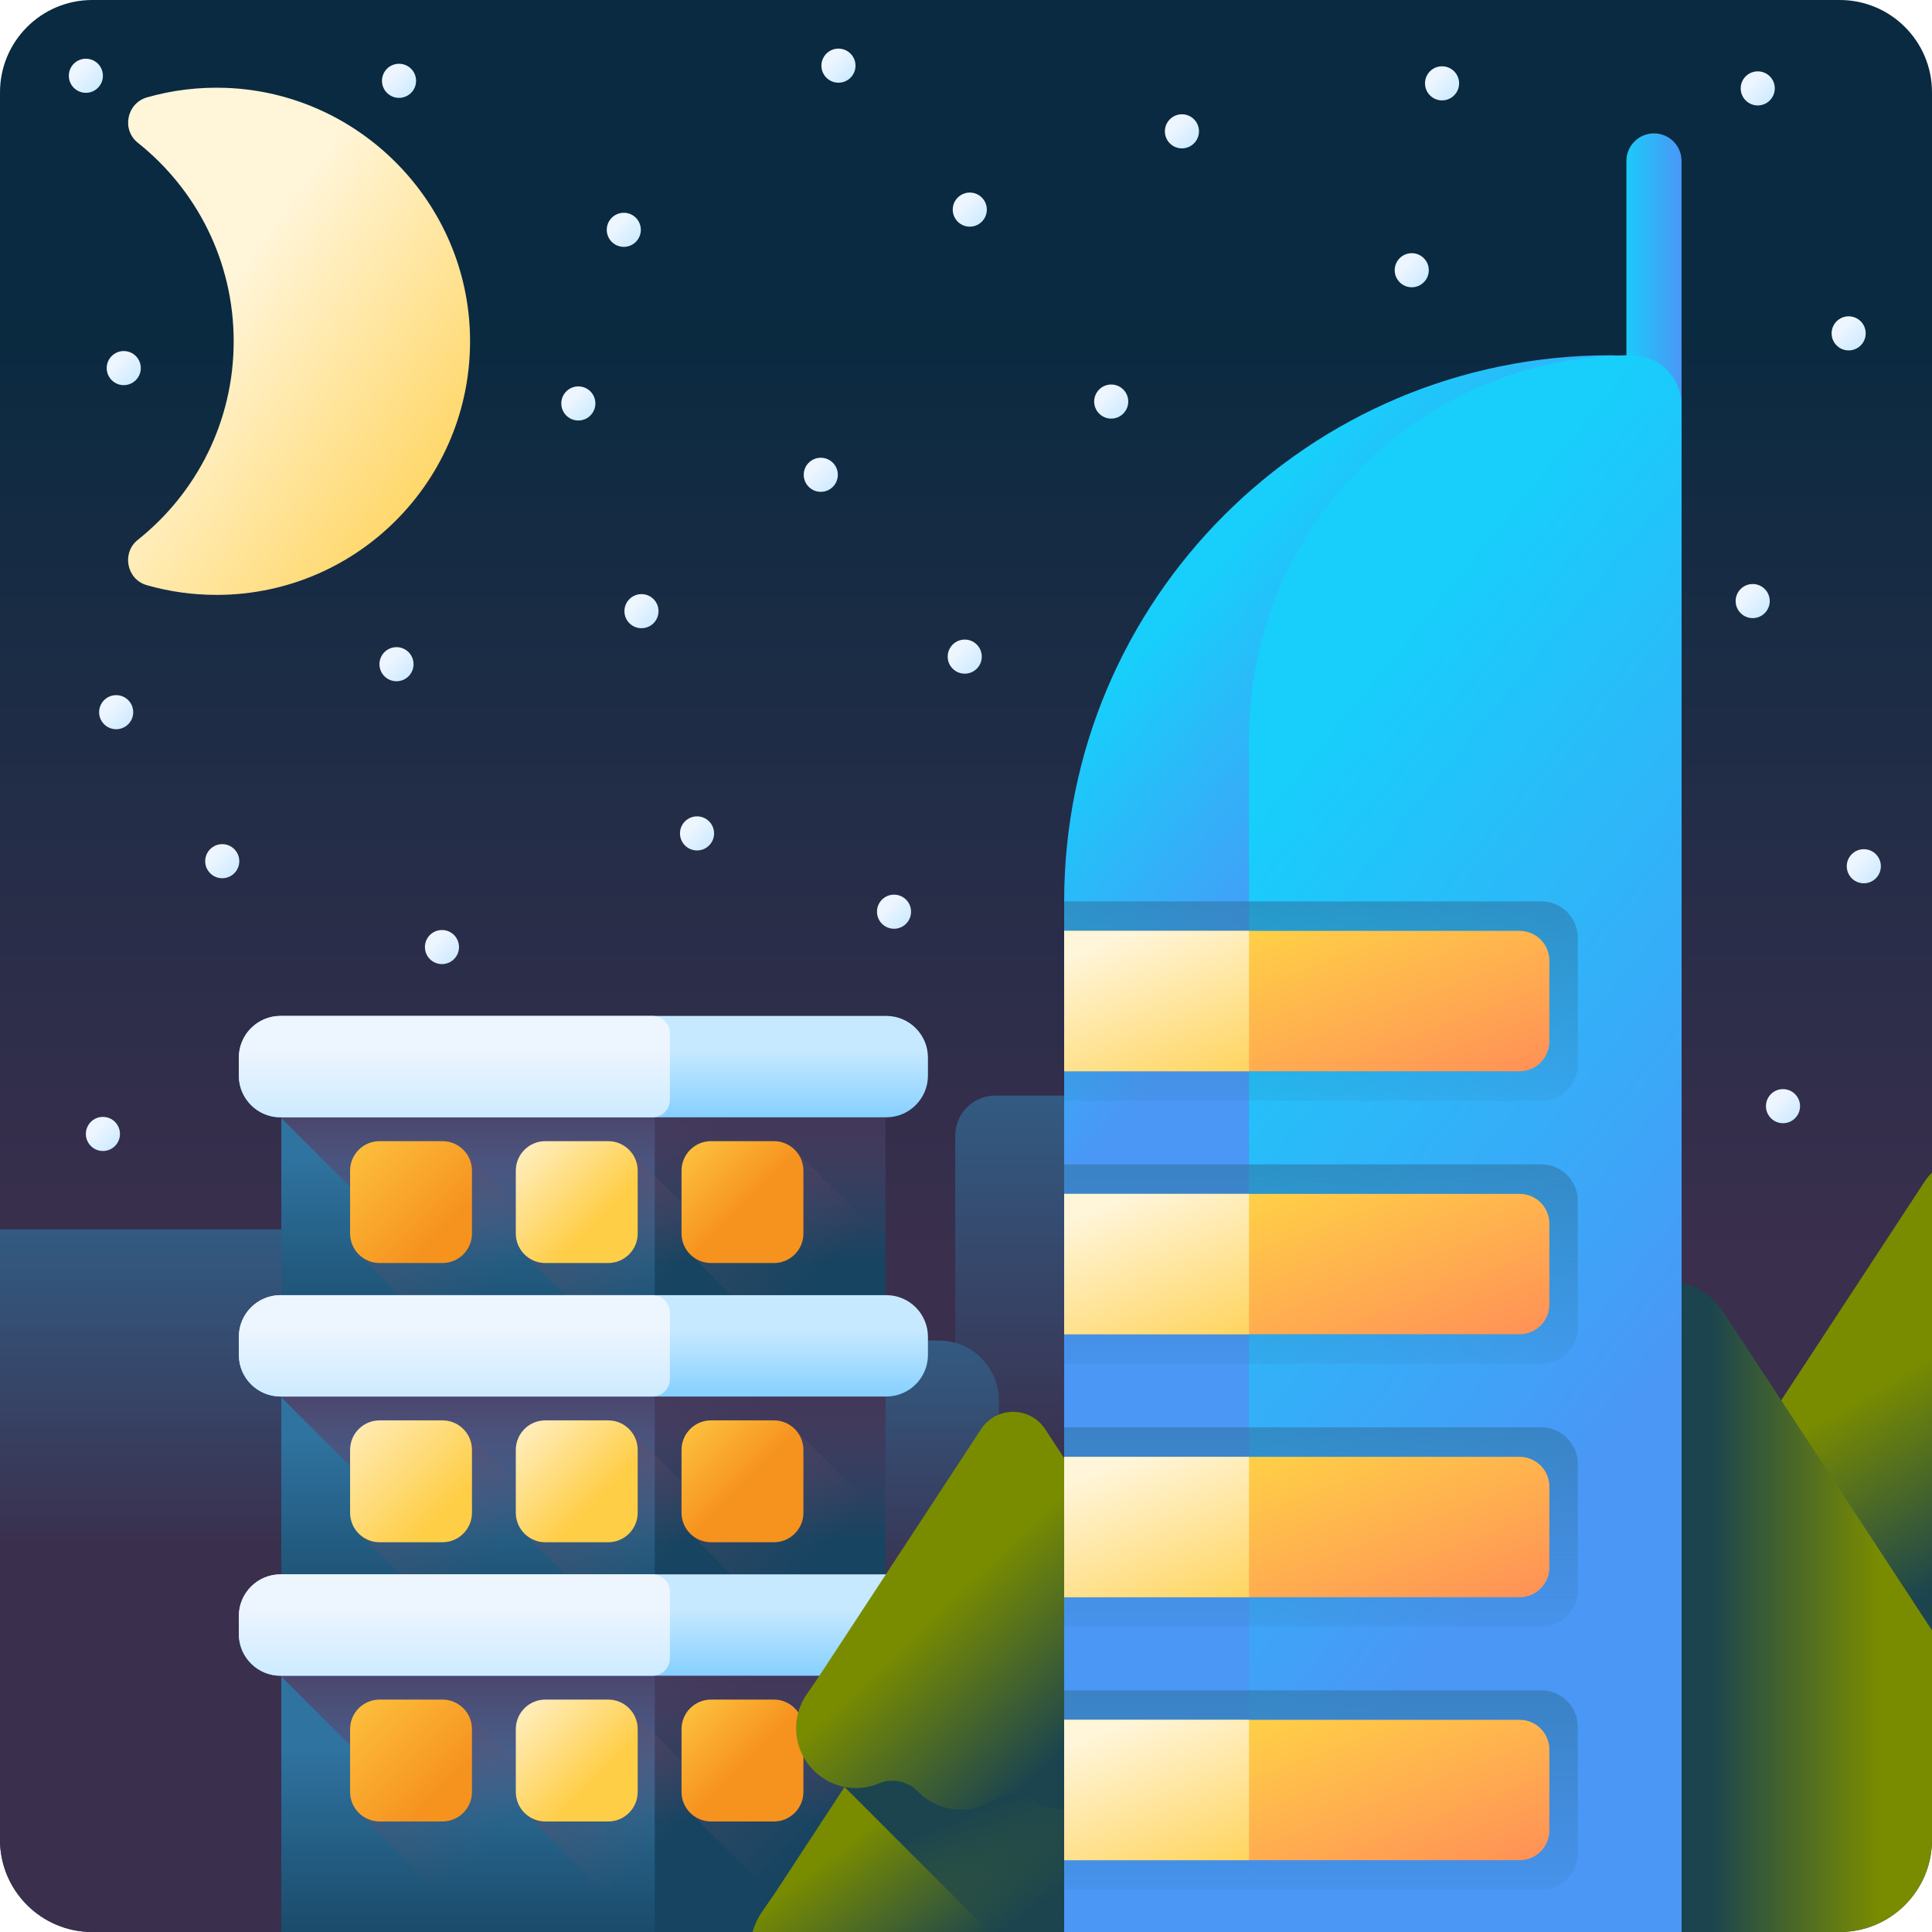 <!--
  - Copyright (c) 2023. Selldone® Business OS™
  -
  - Author: M.Pajuhaan
  - Web: https://selldone.com
  - ━━━━━━━━━━━━━━━━━━━━━━━━━━━━━━━━━━━━━━━━━━━━━━━━━━━━━━
  -
  - All rights reserved. In the weave of time, where traditions and innovations intermingle, this content was crafted.
  - From the essence of thought, through the corridors of creativity, each word, and sentiment has been molded.
  - Not just to exist, but to inspire. Like an artist's stroke or a sculptor's chisel, every nuance is deliberate.
  - Our journey is not just about reaching a destination, but about creating a masterpiece.
  - Tread carefully, for you're treading on dreams.
  -->

<svg id="Capa_1" enable-background="new 0 0 510 510" height="512" viewBox="0 0 510 510" width="512" xmlns="http://www.w3.org/2000/svg" xmlns:xlink="http://www.w3.org/1999/xlink"><linearGradient id="SVGID_1_" gradientUnits="userSpaceOnUse" x1="255" x2="255" y1="83.666" y2="330.023"><stop offset="0" stop-color="#092a40"/><stop offset="1" stop-color="#3a2f4d"/></linearGradient><linearGradient id="lg1"><stop offset="0" stop-color="#edf5ff"/><stop offset="1" stop-color="#c7e9ff"/></linearGradient><linearGradient id="SVGID_2_" gradientUnits="userSpaceOnUse" x1="21.233" x2="26.939" xlink:href="#lg1" y1="18.566" y2="24.272"/><linearGradient id="SVGID_3_" gradientUnits="userSpaceOnUse" x1="31.233" x2="36.939" xlink:href="#lg1" y1="95.733" y2="101.439"/><linearGradient id="SVGID_4_" gradientUnits="userSpaceOnUse" x1="25.733" x2="31.439" xlink:href="#lg1" y1="297.899" y2="303.605"/><linearGradient id="SVGID_5_" gradientUnits="userSpaceOnUse" x1="254.566" x2="260.272" xlink:href="#lg1" y1="53.899" y2="59.605"/><linearGradient id="SVGID_6_" gradientUnits="userSpaceOnUse" x1="151.233" x2="156.939" xlink:href="#lg1" y1="105.066" y2="110.772"/><linearGradient id="SVGID_7_" gradientUnits="userSpaceOnUse" x1="103.233" x2="108.939" xlink:href="#lg1" y1="173.899" y2="179.605"/><linearGradient id="SVGID_8_" gradientUnits="userSpaceOnUse" x1="182.566" x2="188.272" xlink:href="#lg1" y1="218.566" y2="224.272"/><linearGradient id="SVGID_9_" gradientUnits="userSpaceOnUse" x1="29.233" x2="34.939" xlink:href="#lg1" y1="186.566" y2="192.272"/><linearGradient id="SVGID_10_" gradientUnits="userSpaceOnUse" x1="115.233" x2="120.939" xlink:href="#lg1" y1="248.566" y2="254.272"/><linearGradient id="SVGID_11_" gradientUnits="userSpaceOnUse" x1="103.899" x2="109.605" xlink:href="#lg1" y1="19.899" y2="25.605"/><linearGradient id="SVGID_12_" gradientUnits="userSpaceOnUse" x1="310.566" x2="316.272" xlink:href="#lg1" y1="33.233" y2="38.939"/><linearGradient id="SVGID_13_" gradientUnits="userSpaceOnUse" x1="371.233" x2="376.939" xlink:href="#lg1" y1="69.899" y2="75.605"/><linearGradient id="SVGID_14_" gradientUnits="userSpaceOnUse" x1="461.233" x2="466.939" xlink:href="#lg1" y1="157.233" y2="162.939"/><linearGradient id="SVGID_15_" gradientUnits="userSpaceOnUse" x1="490.566" x2="496.272" xlink:href="#lg1" y1="227.233" y2="232.939"/><linearGradient id="SVGID_16_" gradientUnits="userSpaceOnUse" x1="486.566" x2="492.272" xlink:href="#lg1" y1="86.566" y2="92.272"/><linearGradient id="SVGID_17_" gradientUnits="userSpaceOnUse" x1="167.899" x2="173.605" xlink:href="#lg1" y1="159.899" y2="165.605"/><linearGradient id="SVGID_18_" gradientUnits="userSpaceOnUse" x1="234.566" x2="240.272" xlink:href="#lg1" y1="239.233" y2="244.939"/><linearGradient id="SVGID_19_" gradientUnits="userSpaceOnUse" x1="57.233" x2="62.939" xlink:href="#lg1" y1="225.899" y2="231.605"/><linearGradient id="SVGID_20_" gradientUnits="userSpaceOnUse" x1="379.233" x2="384.939" xlink:href="#lg1" y1="20.566" y2="26.272"/><linearGradient id="SVGID_21_" gradientUnits="userSpaceOnUse" x1="462.566" x2="468.272" xlink:href="#lg1" y1="21.899" y2="27.605"/><linearGradient id="SVGID_22_" gradientUnits="userSpaceOnUse" x1="469.233" x2="474.939" xlink:href="#lg1" y1="290.566" y2="296.272"/><linearGradient id="SVGID_23_" gradientUnits="userSpaceOnUse" x1="215.233" x2="220.939" xlink:href="#lg1" y1="123.899" y2="129.605"/><linearGradient id="SVGID_24_" gradientUnits="userSpaceOnUse" x1="291.899" x2="297.605" xlink:href="#lg1" y1="104.566" y2="110.272"/><linearGradient id="SVGID_25_" gradientUnits="userSpaceOnUse" x1="253.233" x2="258.939" xlink:href="#lg1" y1="171.899" y2="177.605"/><linearGradient id="SVGID_26_" gradientUnits="userSpaceOnUse" x1="219.899" x2="225.605" xlink:href="#lg1" y1="15.899" y2="21.605"/><linearGradient id="SVGID_27_" gradientUnits="userSpaceOnUse" x1="163.233" x2="168.939" xlink:href="#lg1" y1="59.233" y2="64.939"/><linearGradient id="lg2"><stop offset="0" stop-color="#798c00"/><stop offset="1" stop-color="#1b444f"/></linearGradient><linearGradient id="SVGID_28_" gradientUnits="userSpaceOnUse" x1="478.91" x2="506.167" xlink:href="#lg2" y1="375.529" y2="422.61"/><linearGradient id="SVGID_29_" gradientUnits="userSpaceOnUse" x1="496" x2="451.254" xlink:href="#lg2" y1="424.08" y2="424.08"/><linearGradient id="lg3"><stop offset="0" stop-color="#2f73a0"/><stop offset="1" stop-color="#3a2f4d"/></linearGradient><linearGradient id="SVGID_30_" gradientUnits="userSpaceOnUse" x1="50.105" x2="50.105" xlink:href="#lg3" y1="276.554" y2="409.275"/><linearGradient id="SVGID_31_" gradientUnits="userSpaceOnUse" x1="286" x2="286" xlink:href="#lg3" y1="232.08" y2="390.086"/><linearGradient id="SVGID_32_" gradientUnits="userSpaceOnUse" x1="229.84" x2="229.84" xlink:href="#lg3" y1="313.481" y2="425.208"/><linearGradient id="lg4"><stop offset="0" stop-color="#2f73a0"/><stop offset="1" stop-color="#174461"/></linearGradient><linearGradient id="SVGID_33_" gradientUnits="userSpaceOnUse" x1="114.433" x2="157.433" xlink:href="#lg4" y1="263.434" y2="322.434"/><linearGradient id="SVGID_34_" gradientUnits="userSpaceOnUse" x1="123.546" x2="123.546" xlink:href="#lg4" y1="305.512" y2="362.72"/><linearGradient id="lg5"><stop offset="0" stop-color="#843561" stop-opacity="0"/><stop offset=".216" stop-color="#7a345e" stop-opacity=".216"/><stop offset=".578" stop-color="#603257" stop-opacity=".578"/><stop offset="1" stop-color="#3a2f4d"/></linearGradient><linearGradient id="SVGID_35_" gradientUnits="userSpaceOnUse" x1="154" x2="154" xlink:href="#lg5" y1="332.953" y2="276.998"/><linearGradient id="lg6"><stop offset="0" stop-color="#c7e9ff"/><stop offset="1" stop-color="#7acbff"/></linearGradient><linearGradient id="SVGID_36_" gradientUnits="userSpaceOnUse" x1="154" x2="154" xlink:href="#lg6" y1="277.04" y2="298.211"/><linearGradient id="lg7"><stop offset="0" stop-color="#6e566e" stop-opacity="0"/><stop offset=".294" stop-color="#674d66" stop-opacity=".294"/><stop offset="1" stop-color="#593b56"/></linearGradient><linearGradient id="SVGID_37_" gradientUnits="userSpaceOnUse" x1="129.985" x2="67.519" xlink:href="#lg7" y1="338.806" y2="276.34"/><linearGradient id="lg8"><stop offset="0" stop-color="#ffce47"/><stop offset="1" stop-color="#f6921e"/></linearGradient><linearGradient id="SVGID_38_" gradientUnits="userSpaceOnUse" x1="86.033" x2="116.823" xlink:href="#lg8" y1="294.853" y2="325.644"/><linearGradient id="SVGID_39_" gradientUnits="userSpaceOnUse" x1="174.653" x2="118.902" xlink:href="#lg7" y1="339.727" y2="283.976"/><linearGradient id="lg9"><stop offset="0" stop-color="#fff5d9"/><stop offset="1" stop-color="#ffce47"/></linearGradient><linearGradient id="SVGID_40_" gradientUnits="userSpaceOnUse" x1="133.691" x2="157.46" xlink:href="#lg9" y1="298.765" y2="322.534"/><linearGradient id="SVGID_41_" gradientUnits="userSpaceOnUse" x1="215.722" x2="147.108" xlink:href="#lg7" y1="337.049" y2="268.435"/><linearGradient id="SVGID_42_" gradientUnits="userSpaceOnUse" x1="177.143" x2="197.093" xlink:href="#lg8" y1="298.47" y2="318.42"/><linearGradient id="SVGID_43_" gradientUnits="userSpaceOnUse" x1="112.396" x2="159.396" xlink:href="#lg4" y1="327.697" y2="399.697"/><linearGradient id="SVGID_44_" gradientUnits="userSpaceOnUse" x1="123.546" x2="123.546" xlink:href="#lg4" y1="379.22" y2="436.427"/><linearGradient id="SVGID_45_" gradientUnits="userSpaceOnUse" x1="154" x2="154" xlink:href="#lg5" y1="406.661" y2="350.706"/><linearGradient id="SVGID_46_" gradientUnits="userSpaceOnUse" x1="154" x2="154" xlink:href="#lg6" y1="350.748" y2="371.919"/><linearGradient id="SVGID_47_" gradientUnits="userSpaceOnUse" x1="129.985" x2="67.519" xlink:href="#lg7" y1="412.513" y2="350.047"/><linearGradient id="SVGID_48_" gradientUnits="userSpaceOnUse" x1="86.033" x2="116.823" xlink:href="#lg9" y1="368.561" y2="399.351"/><linearGradient id="SVGID_49_" gradientUnits="userSpaceOnUse" x1="174.653" x2="118.902" xlink:href="#lg7" y1="413.434" y2="357.683"/><linearGradient id="SVGID_50_" gradientUnits="userSpaceOnUse" x1="133.691" x2="157.46" xlink:href="#lg9" y1="372.472" y2="396.241"/><linearGradient id="SVGID_51_" gradientUnits="userSpaceOnUse" x1="215.722" x2="147.108" xlink:href="#lg7" y1="410.756" y2="342.142"/><linearGradient id="SVGID_52_" gradientUnits="userSpaceOnUse" x1="177.143" x2="197.093" xlink:href="#lg8" y1="372.177" y2="392.127"/><linearGradient id="SVGID_53_" gradientUnits="userSpaceOnUse" x1="109.81" x2="158.31" xlink:href="#lg4" y1="412.085" y2="475.085"/><linearGradient id="SVGID_54_" gradientUnits="userSpaceOnUse" x1="123.546" x2="123.546" xlink:href="#lg4" y1="461.624" y2="518.832"/><linearGradient id="SVGID_55_" gradientUnits="userSpaceOnUse" x1="154" x2="154" xlink:href="#lg5" y1="480.368" y2="424.413"/><linearGradient id="SVGID_56_" gradientUnits="userSpaceOnUse" x1="154" x2="154" xlink:href="#lg6" y1="424.455" y2="445.626"/><linearGradient id="SVGID_57_" gradientUnits="userSpaceOnUse" x1="129.985" x2="67.519" xlink:href="#lg7" y1="486.22" y2="423.754"/><linearGradient id="SVGID_58_" gradientUnits="userSpaceOnUse" x1="86.033" x2="116.823" xlink:href="#lg8" y1="442.268" y2="473.058"/><linearGradient id="SVGID_59_" gradientUnits="userSpaceOnUse" x1="174.653" x2="118.902" xlink:href="#lg7" y1="487.141" y2="431.39"/><linearGradient id="SVGID_60_" gradientUnits="userSpaceOnUse" x1="133.691" x2="157.46" xlink:href="#lg9" y1="446.18" y2="469.948"/><linearGradient id="SVGID_61_" gradientUnits="userSpaceOnUse" x1="215.722" x2="147.108" xlink:href="#lg7" y1="484.464" y2="415.85"/><linearGradient id="SVGID_62_" gradientUnits="userSpaceOnUse" x1="177.143" x2="197.093" xlink:href="#lg8" y1="445.884" y2="465.834"/><linearGradient id="SVGID_63_" gradientUnits="userSpaceOnUse" x1="119.946" x2="119.946" xlink:href="#lg1" y1="277.04" y2="298.211"/><linearGradient id="SVGID_64_" gradientUnits="userSpaceOnUse" x1="119.946" x2="119.946" xlink:href="#lg1" y1="424.455" y2="445.626"/><linearGradient id="SVGID_65_" gradientUnits="userSpaceOnUse" x1="119.946" x2="119.946" xlink:href="#lg1" y1="350.748" y2="371.919"/><linearGradient id="SVGID_66_" gradientUnits="userSpaceOnUse" x1="238.624" x2="304.705" y1="474.28" y2="520.325"><stop offset="0" stop-color="#43765a"/><stop offset="1" stop-color="#174461"/></linearGradient><linearGradient id="lg10"><stop offset="0" stop-color="#1b444f" stop-opacity="0"/><stop offset="1" stop-color="#1b444f"/></linearGradient><linearGradient id="SVGID_67_" gradientUnits="userSpaceOnUse" x1="267.433" x2="267.433" xlink:href="#lg10" y1="502.5" y2="477.367"/><linearGradient id="SVGID_68_" gradientUnits="userSpaceOnUse" x1="243.198" x2="269.698" xlink:href="#lg2" y1="471.353" y2="506.353"/><linearGradient id="SVGID_69_" gradientUnits="userSpaceOnUse" x1="288.987" x2="272.487" xlink:href="#lg10" y1="514.997" y2="472.497"/><linearGradient id="SVGID_70_" gradientUnits="userSpaceOnUse" x1="247.59" x2="282.09" xlink:href="#lg2" y1="424.577" y2="461.077"/><linearGradient id="lg11"><stop offset="0" stop-color="#18cefb"/><stop offset="1" stop-color="#4a97f6"/></linearGradient><linearGradient id="SVGID_71_" gradientUnits="userSpaceOnUse" x1="428" x2="444.014" xlink:href="#lg11" y1="79.876" y2="79.876"/><linearGradient id="SVGID_72_" gradientUnits="userSpaceOnUse" x1="260.986" x2="319.083" xlink:href="#lg11" y1="219.19" y2="269.493"/><linearGradient id="SVGID_73_" gradientUnits="userSpaceOnUse" x1="309.595" x2="447.079" xlink:href="#lg11" y1="242.507" y2="354.412"/><linearGradient id="lg12"><stop offset="0" stop-color="#2f73a0" stop-opacity="0"/><stop offset="1" stop-color="#2f73a0"/></linearGradient><linearGradient id="SVGID_74_" gradientUnits="userSpaceOnUse" x1="348.705" x2="348.705" xlink:href="#lg12" y1="512.426" y2="396.28"/><linearGradient id="lg13"><stop offset="0" stop-color="#ffce47"/><stop offset="1" stop-color="#ff9356"/></linearGradient><linearGradient id="SVGID_75_" gradientUnits="userSpaceOnUse" x1="336.729" x2="356.65" xlink:href="#lg13" y1="453.668" y2="507.113"/><linearGradient id="SVGID_76_" gradientUnits="userSpaceOnUse" x1="298.242" x2="318.196" xlink:href="#lg9" y1="454.507" y2="505.357"/><linearGradient id="SVGID_77_" gradientUnits="userSpaceOnUse" x1="348.705" x2="348.705" xlink:href="#lg12" y1="443.005" y2="326.86"/><linearGradient id="SVGID_78_" gradientUnits="userSpaceOnUse" x1="336.729" x2="356.65" xlink:href="#lg13" y1="384.247" y2="437.692"/><linearGradient id="SVGID_79_" gradientUnits="userSpaceOnUse" x1="298.242" x2="318.196" xlink:href="#lg9" y1="385.087" y2="435.936"/><linearGradient id="SVGID_80_" gradientUnits="userSpaceOnUse" x1="348.705" x2="348.705" xlink:href="#lg12" y1="373.584" y2="257.439"/><linearGradient id="SVGID_81_" gradientUnits="userSpaceOnUse" x1="336.729" x2="356.65" xlink:href="#lg13" y1="314.827" y2="368.271"/><linearGradient id="SVGID_82_" gradientUnits="userSpaceOnUse" x1="298.242" x2="318.196" xlink:href="#lg9" y1="315.666" y2="366.516"/><linearGradient id="SVGID_83_" gradientUnits="userSpaceOnUse" x1="348.705" x2="348.705" xlink:href="#lg12" y1="304.163" y2="188.018"/><linearGradient id="SVGID_84_" gradientUnits="userSpaceOnUse" x1="336.729" x2="356.65" xlink:href="#lg13" y1="245.406" y2="298.85"/><linearGradient id="SVGID_85_" gradientUnits="userSpaceOnUse" x1="298.242" x2="318.196" xlink:href="#lg9" y1="246.245" y2="297.095"/><linearGradient id="SVGID_86_" gradientUnits="userSpaceOnUse" x1="53.069" x2="132.565" xlink:href="#lg9" y1="85.061" y2="142.058"/><g><path d="m485.638 510h-461.276c-13.455 0-24.362-10.907-24.362-24.362v-461.276c0-13.455 10.907-24.362 24.362-24.362h461.275c13.456 0 24.363 10.907 24.363 24.362v461.275c0 13.456-10.907 24.363-24.362 24.363z" fill="url(#SVGID_1_)"/><g><circle cx="22.667" cy="20" fill="url(#SVGID_2_)" r="4.5"/><circle cx="32.667" cy="97.167" fill="url(#SVGID_3_)" r="4.5"/><circle cx="27.167" cy="299.333" fill="url(#SVGID_4_)" r="4.5"/><circle cx="256" cy="55.333" fill="url(#SVGID_5_)" r="4.5"/><circle cx="152.667" cy="106.5" fill="url(#SVGID_6_)" r="4.5"/><circle cx="104.667" cy="175.333" fill="url(#SVGID_7_)" r="4.5"/><circle cx="184" cy="220" fill="url(#SVGID_8_)" r="4.5"/><circle cx="30.667" cy="188" fill="url(#SVGID_9_)" r="4.5"/><circle cx="116.667" cy="250" fill="url(#SVGID_10_)" r="4.5"/><circle cx="105.333" cy="21.333" fill="url(#SVGID_11_)" r="4.5"/><circle cx="312" cy="34.667" fill="url(#SVGID_12_)" r="4.5"/><circle cx="372.667" cy="71.333" fill="url(#SVGID_13_)" r="4.5"/><circle cx="462.667" cy="158.667" fill="url(#SVGID_14_)" r="4.5"/><circle cx="492" cy="228.667" fill="url(#SVGID_15_)" r="4.5"/><circle cx="488" cy="88" fill="url(#SVGID_16_)" r="4.5"/><circle cx="169.333" cy="161.333" fill="url(#SVGID_17_)" r="4.5"/><circle cx="236" cy="240.667" fill="url(#SVGID_18_)" r="4.5"/><circle cx="58.667" cy="227.333" fill="url(#SVGID_19_)" r="4.5"/><circle cx="380.667" cy="22" fill="url(#SVGID_20_)" r="4.5"/><circle cx="464" cy="23.333" fill="url(#SVGID_21_)" r="4.5"/><circle cx="470.667" cy="292" fill="url(#SVGID_22_)" r="4.5"/><circle cx="216.667" cy="125.333" fill="url(#SVGID_23_)" r="4.5"/><circle cx="293.333" cy="106" fill="url(#SVGID_24_)" r="4.5"/><circle cx="254.667" cy="173.333" fill="url(#SVGID_25_)" r="4.5"/><circle cx="221.333" cy="17.333" fill="url(#SVGID_26_)" r="4.5"/><circle cx="164.667" cy="60.667" fill="url(#SVGID_27_)" r="4.5"/></g><path d="m510 449.907v-140.372c-.701.69-1.351 1.46-1.922 2.331l-60.521 92.315-3.516 5.085c-2.975 4.168-4.541 9.409-3.975 15.039 1.029 10.239 9.289 18.552 19.523 19.635 3.881.411 7.58-.19 10.872-1.57 4.947-2.073 10.655-.81 14.404 3.025 3.992 4.084 9.556 6.619 15.721 6.619 3.369.001 6.56-.756 9.414-2.107z" fill="url(#SVGID_28_)"/><path d="m510 485.638v-55.26l-55.136-84.103c-7.091-10.818-22.954-10.818-30.044 0l-76.955 117.391-4.468 6.476c-3.79 5.296-5.773 11.96-5.058 19.113.866 8.659 5.798 16.239 12.839 20.745h134.501c13.436-.023 24.321-10.921 24.321-24.362z" fill="url(#SVGID_29_)"/><path d="m0 324.541v161.097c0 13.455 10.907 24.362 24.362 24.362h75.848v-185.459z" fill="url(#SVGID_30_)"/><path d="m270.155 510h49.691v-198.388c0-12.373-7.093-22.404-15.842-22.404h-41.26c-5.848 0-10.589 4.741-10.589 10.589v188.773c0 11.836 8.059 21.43 18 21.43z" fill="url(#SVGID_31_)"/><path d="m213.995 510h49.691v-140.281c0-8.749-7.093-15.842-15.842-15.842h-51.849v140.97c0 8.369 8.058 15.153 18 15.153z" fill="url(#SVGID_32_)"/><g><g><path d="m74.257 281.56h159.485v72.328h-159.485z" fill="url(#SVGID_33_)"/><path d="m74.257 281.56h98.577v72.328h-98.577z" fill="url(#SVGID_34_)"/><path d="m74.257 281.56v13.583l58.745 58.745h100.741v-72.328z" fill="url(#SVGID_35_)"/><path d="m233.943 294.943h-159.886c-6.082 0-11.012-4.93-11.012-11.012v-4.742c0-6.082 4.93-11.012 11.012-11.012h159.886c6.082 0 11.012 4.93 11.012 11.012v4.742c0 6.082-4.93 11.012-11.012 11.012z" fill="url(#SVGID_36_)"/><g><g><path d="m122.606 303.848c-1.428-1.6-3.5-2.071-5.813-2.071h-16.583c-4.306 0-7.253 2.948-7.253 7.253v16.583c0 2.314.471 4.385 2.071 5.813l19.848 19.848c1.428 1.6 3.5 2.614 5.813 2.614h16.583c4.306 0 7.796-3.49 7.796-7.796v-16.583c0-2.314-1.014-4.385-2.614-5.813z" fill="url(#SVGID_37_)"/><path d="m116.793 301.234h-16.583c-4.306 0-7.796 3.49-7.796 7.796v16.583c0 4.306 3.49 7.796 7.796 7.796h16.583c4.306 0 7.796-3.49 7.796-7.796v-16.583c0-4.305-3.491-7.796-7.796-7.796z" fill="url(#SVGID_38_)"/></g><g><path d="m166.352 303.848c-1.428-1.6-3.5-2.071-5.813-2.071h-16.583c-4.306 0-7.253 2.948-7.253 7.253v16.583c0 2.314.471 4.385 2.071 5.813l19.848 19.848c1.428 1.6 3.5 2.614 5.813 2.614h16.583c4.306 0 7.796-3.49 7.796-7.796v-16.583c0-2.314-1.014-4.385-2.614-5.813z" fill="url(#SVGID_39_)"/><g><path d="m160.539 333.409h-16.583c-4.306 0-7.796-3.49-7.796-7.796v-16.583c0-4.306 3.49-7.796 7.796-7.796h16.583c4.306 0 7.796 3.49 7.796 7.796v16.583c0 4.306-3.49 7.796-7.796 7.796z" fill="url(#SVGID_40_)"/></g></g><g><path d="m210.099 303.848c-1.428-1.6-3.5-2.071-5.813-2.071h-16.583c-4.306 0-7.253 2.948-7.253 7.253v16.583c0 2.314.471 4.385 2.071 5.813l19.848 19.848c1.428 1.6 3.5 2.614 5.813 2.614h16.583c4.306 0 7.796-3.49 7.796-7.796v-16.583c0-2.314-1.014-4.385-2.614-5.813z" fill="url(#SVGID_41_)"/><g><path d="m204.286 333.409h-16.583c-4.306 0-7.796-3.49-7.796-7.796v-16.583c0-4.306 3.49-7.796 7.796-7.796h16.583c4.306 0 7.796 3.49 7.796 7.796v16.583c0 4.306-3.49 7.796-7.796 7.796z" fill="url(#SVGID_42_)"/></g></g></g></g><g><path d="m74.257 355.267h159.485v72.328h-159.485z" fill="url(#SVGID_43_)"/><path d="m74.257 355.267h98.577v72.328h-98.577z" fill="url(#SVGID_44_)"/><path d="m74.257 355.267v13.584l58.745 58.744h100.741v-72.328z" fill="url(#SVGID_45_)"/><path d="m233.943 368.65h-159.886c-6.082 0-11.012-4.93-11.012-11.012v-4.742c0-6.082 4.93-11.012 11.012-11.012h159.886c6.082 0 11.012 4.93 11.012 11.012v4.742c0 6.082-4.93 11.012-11.012 11.012z" fill="url(#SVGID_46_)"/><g><g><path d="m122.606 377.556c-1.428-1.6-3.5-2.071-5.813-2.071h-16.583c-4.306 0-7.253 2.948-7.253 7.253v16.583c0 2.314.471 4.385 2.071 5.813l19.848 19.848c1.428 1.6 3.5 2.614 5.813 2.614h16.583c4.306 0 7.796-3.49 7.796-7.796v-16.583c0-2.314-1.014-4.385-2.614-5.813z" fill="url(#SVGID_47_)"/><path d="m116.793 374.942h-16.583c-4.306 0-7.796 3.49-7.796 7.796v16.583c0 4.306 3.49 7.796 7.796 7.796h16.583c4.306 0 7.796-3.49 7.796-7.796v-16.583c0-4.306-3.491-7.796-7.796-7.796z" fill="url(#SVGID_48_)"/></g><g><path d="m166.352 377.556c-1.428-1.6-3.5-2.071-5.813-2.071h-16.583c-4.306 0-7.253 2.948-7.253 7.253v16.583c0 2.314.471 4.385 2.071 5.813l19.848 19.848c1.428 1.6 3.5 2.614 5.813 2.614h16.583c4.306 0 7.796-3.49 7.796-7.796v-16.583c0-2.314-1.014-4.385-2.614-5.813z" fill="url(#SVGID_49_)"/><g><path d="m160.539 407.117h-16.583c-4.306 0-7.796-3.49-7.796-7.796v-16.583c0-4.306 3.49-7.796 7.796-7.796h16.583c4.306 0 7.796 3.49 7.796 7.796v16.583c0 4.305-3.49 7.796-7.796 7.796z" fill="url(#SVGID_50_)"/></g></g><g><path d="m210.099 377.556c-1.428-1.6-3.5-2.071-5.813-2.071h-16.583c-4.306 0-7.253 2.948-7.253 7.253v16.583c0 2.314.471 4.385 2.071 5.813l19.848 19.848c1.428 1.6 3.5 2.614 5.813 2.614h16.583c4.306 0 7.796-3.49 7.796-7.796v-16.583c0-2.314-1.014-4.385-2.614-5.813z" fill="url(#SVGID_51_)"/><g><path d="m204.286 407.117h-16.583c-4.306 0-7.796-3.49-7.796-7.796v-16.583c0-4.306 3.49-7.796 7.796-7.796h16.583c4.306 0 7.796 3.49 7.796 7.796v16.583c0 4.305-3.49 7.796-7.796 7.796z" fill="url(#SVGID_52_)"/></g></g></g></g><g><path d="m74.257 428.974h159.485v81.026h-159.485z" fill="url(#SVGID_53_)"/><path d="m74.257 437.672h98.577v72.328h-98.577z" fill="url(#SVGID_54_)"/><path d="m74.257 428.974v13.584l58.745 58.744h100.741v-72.328z" fill="url(#SVGID_55_)"/><path d="m233.943 442.357h-159.886c-6.082 0-11.012-4.93-11.012-11.012v-4.742c0-6.082 4.93-11.012 11.012-11.012h159.886c6.082 0 11.012 4.93 11.012 11.012v4.742c0 6.082-4.93 11.012-11.012 11.012z" fill="url(#SVGID_56_)"/><g><g><path d="m122.606 451.263c-1.428-1.6-3.5-2.071-5.813-2.071h-16.583c-4.306 0-7.253 2.948-7.253 7.253v16.583c0 2.314.471 4.385 2.071 5.813l19.848 19.848c1.428 1.6 3.5 2.614 5.813 2.614h16.583c4.306 0 7.796-3.49 7.796-7.796v-16.583c0-2.314-1.014-4.385-2.614-5.813z" fill="url(#SVGID_57_)"/><path d="m116.793 448.649h-16.583c-4.306 0-7.796 3.49-7.796 7.796v16.583c0 4.306 3.49 7.796 7.796 7.796h16.583c4.306 0 7.796-3.49 7.796-7.796v-16.583c0-4.306-3.491-7.796-7.796-7.796z" fill="url(#SVGID_58_)"/></g><g><path d="m166.352 451.263c-1.428-1.6-3.5-2.071-5.813-2.071h-16.583c-4.306 0-7.253 2.948-7.253 7.253v16.583c0 2.314.471 4.385 2.071 5.813l19.848 19.848c1.428 1.6 3.5 2.614 5.813 2.614h16.583c4.306 0 7.796-3.49 7.796-7.796v-16.583c0-2.314-1.014-4.385-2.614-5.813z" fill="url(#SVGID_59_)"/><g><path d="m160.539 480.824h-16.583c-4.306 0-7.796-3.49-7.796-7.796v-16.583c0-4.306 3.49-7.796 7.796-7.796h16.583c4.306 0 7.796 3.49 7.796 7.796v16.583c0 4.305-3.49 7.796-7.796 7.796z" fill="url(#SVGID_60_)"/></g></g><g><path d="m210.099 451.263c-1.428-1.6-3.5-2.071-5.813-2.071h-16.583c-4.306 0-7.253 2.948-7.253 7.253v16.583c0 2.314.471 4.385 2.071 5.813l19.848 19.848c1.428 1.6 3.5 2.614 5.813 2.614h16.583c4.306 0 7.796-3.49 7.796-7.796v-16.583c0-2.314-1.014-4.385-2.614-5.813z" fill="url(#SVGID_61_)"/><g><path d="m204.286 480.824h-16.583c-4.306 0-7.796-3.49-7.796-7.796v-16.583c0-4.306 3.49-7.796 7.796-7.796h16.583c4.306 0 7.796 3.49 7.796 7.796v16.583c0 4.305-3.49 7.796-7.796 7.796z" fill="url(#SVGID_62_)"/></g></g></g></g><path d="m172.224 294.943h-98.167c-6.082 0-11.012-4.93-11.012-11.012v-4.742c0-6.082 4.93-11.012 11.012-11.012h98.167c2.553 0 4.623 2.07 4.623 4.623v17.52c0 2.553-2.07 4.623-4.623 4.623z" fill="url(#SVGID_63_)"/><path d="m172.224 442.357h-98.167c-6.082 0-11.012-4.93-11.012-11.012v-4.742c0-6.082 4.93-11.012 11.012-11.012h98.167c2.553 0 4.623 2.07 4.623 4.623v17.52c0 2.554-2.07 4.623-4.623 4.623z" fill="url(#SVGID_64_)"/><path d="m172.224 368.65h-98.167c-6.082 0-11.012-4.93-11.012-11.012v-4.742c0-6.082 4.93-11.012 11.012-11.012h98.167c2.553 0 4.623 2.07 4.623 4.623v17.52c0 2.553-2.07 4.623-4.623 4.623z" fill="url(#SVGID_65_)"/></g><g><g><path d="m316.123 509.999h-97.37l36.15-55.14c5.92-9.02 19.15-9.02 25.07 0z" fill="url(#SVGID_66_)"/><path d="m316.123 509.999h-97.38l36.15-55.14c5.93-9.02 19.16-9.02 25.08 0z" fill="url(#SVGID_67_)"/><path d="m336.213 509.999h-137.56c.61-2.09 1.57-4.03 2.8-5.76l3.06-4.42 52.65-80.31c4.85-7.4 15.7-7.4 20.55 0l54.12 82.56c.39.59.83 1.16 1.26 1.72 1.39 1.84 2.46 3.94 3.12 6.21z" fill="url(#SVGID_68_)"/><path d="m336.223 509.999h-75.01l-38.28-38.29 34.23-52.2c4.85-7.4 15.7-7.4 20.55 0l54.12 82.56c.39.59.82 1.15 1.25 1.72 1.4 1.84 2.47 3.94 3.14 6.21z" fill="url(#SVGID_69_)"/><path d="m320.479 445.27-44.581-68.002c-3.995-6.095-12.929-6.095-16.924 0l-43.366 66.149-2.519 3.644c-2.132 2.987-3.254 6.742-2.848 10.776.737 7.337 6.656 13.294 13.989 14.07 2.781.294 5.431-.136 7.79-1.125 3.545-1.485 7.635-.581 10.321 2.168 2.86 2.926 6.848 4.743 11.265 4.743 3.217 0 6.208-.963 8.702-2.616 3.099-2.053 7.157-2.053 10.256 0 2.494 1.653 5.485 2.616 8.702 2.616 4.417 0 8.405-1.817 11.265-4.743 2.687-2.748 6.777-3.653 10.321-2.168 2.359.988 5.01 1.419 7.79 1.125 7.333-.776 13.252-6.733 13.989-14.07.422-4.202-.813-8.102-3.12-11.145-.354-.468-.711-.932-1.032-1.422z" fill="url(#SVGID_70_)"/></g></g><g><path d="m443.889 124.542h-14.556v-82.055c0-4.019 3.258-7.278 7.278-7.278 4.019 0 7.278 3.258 7.278 7.278z" fill="url(#SVGID_71_)"/><g><g><path d="m443.889 510h-162.979v-272.053c0-79.62 64.545-144.165 144.165-144.165 10.391 0 18.814 8.423 18.814 18.814z" fill="url(#SVGID_72_)"/><path d="m443.889 510h-114.179v-315.22c0-55.78 45.218-100.998 100.998-100.998 7.279 0 13.181 5.901 13.181 13.181z" fill="url(#SVGID_73_)"/></g><g><g><path d="m406.865 498.831h-125.955v-52.622h125.955c5.321 0 9.635 4.314 9.635 9.635v33.352c0 5.321-4.314 9.635-9.635 9.635z" fill="url(#SVGID_74_)"/><path d="m401.142 491.047h-120.232v-37.054h120.232c4.34 0 7.858 3.518 7.858 7.858v21.338c0 4.34-3.518 7.858-7.858 7.858z" fill="url(#SVGID_75_)"/><path d="m280.91 453.993h48.8v37.054h-48.8z" fill="url(#SVGID_76_)"/></g><g><path d="m406.865 429.41h-125.955v-52.622h125.955c5.321 0 9.635 4.314 9.635 9.635v33.352c0 5.321-4.314 9.635-9.635 9.635z" fill="url(#SVGID_77_)"/><path d="m401.142 421.626h-120.232v-37.054h120.232c4.34 0 7.858 3.518 7.858 7.858v21.338c0 4.34-3.518 7.858-7.858 7.858z" fill="url(#SVGID_78_)"/><path d="m280.91 384.572h48.8v37.054h-48.8z" fill="url(#SVGID_79_)"/></g><g><path d="m406.865 359.989h-125.955v-52.622h125.955c5.321 0 9.635 4.314 9.635 9.635v33.352c0 5.321-4.314 9.635-9.635 9.635z" fill="url(#SVGID_80_)"/><path d="m401.142 352.205h-120.232v-37.054h120.232c4.34 0 7.858 3.518 7.858 7.858v21.338c0 4.34-3.518 7.858-7.858 7.858z" fill="url(#SVGID_81_)"/><path d="m280.91 315.151h48.8v37.054h-48.8z" fill="url(#SVGID_82_)"/></g><g><path d="m406.865 290.568h-125.955v-52.622h125.955c5.321 0 9.635 4.314 9.635 9.635v33.352c0 5.322-4.314 9.635-9.635 9.635z" fill="url(#SVGID_83_)"/><path d="m401.142 282.784h-120.232v-37.054h120.232c4.34 0 7.858 3.518 7.858 7.858v21.338c0 4.34-3.518 7.858-7.858 7.858z" fill="url(#SVGID_84_)"/><path d="m280.91 245.73h48.8v37.054h-48.8z" fill="url(#SVGID_85_)"/></g></g></g></g><path d="m59.737 23.201c-7.274-.276-14.298.614-20.906 2.494-5.379 1.53-6.8 8.533-2.424 12.016 15.403 12.262 25.279 31.166 25.279 52.384 0 21.221-9.88 40.128-25.286 52.389-4.345 3.458-2.995 10.459 2.345 11.986 5.844 1.671 12.014 2.568 18.395 2.568 37.995 0 68.597-31.653 66.874-70.028-1.552-34.549-29.718-62.495-64.277-63.809z" fill="url(#SVGID_86_)"/></g></svg>